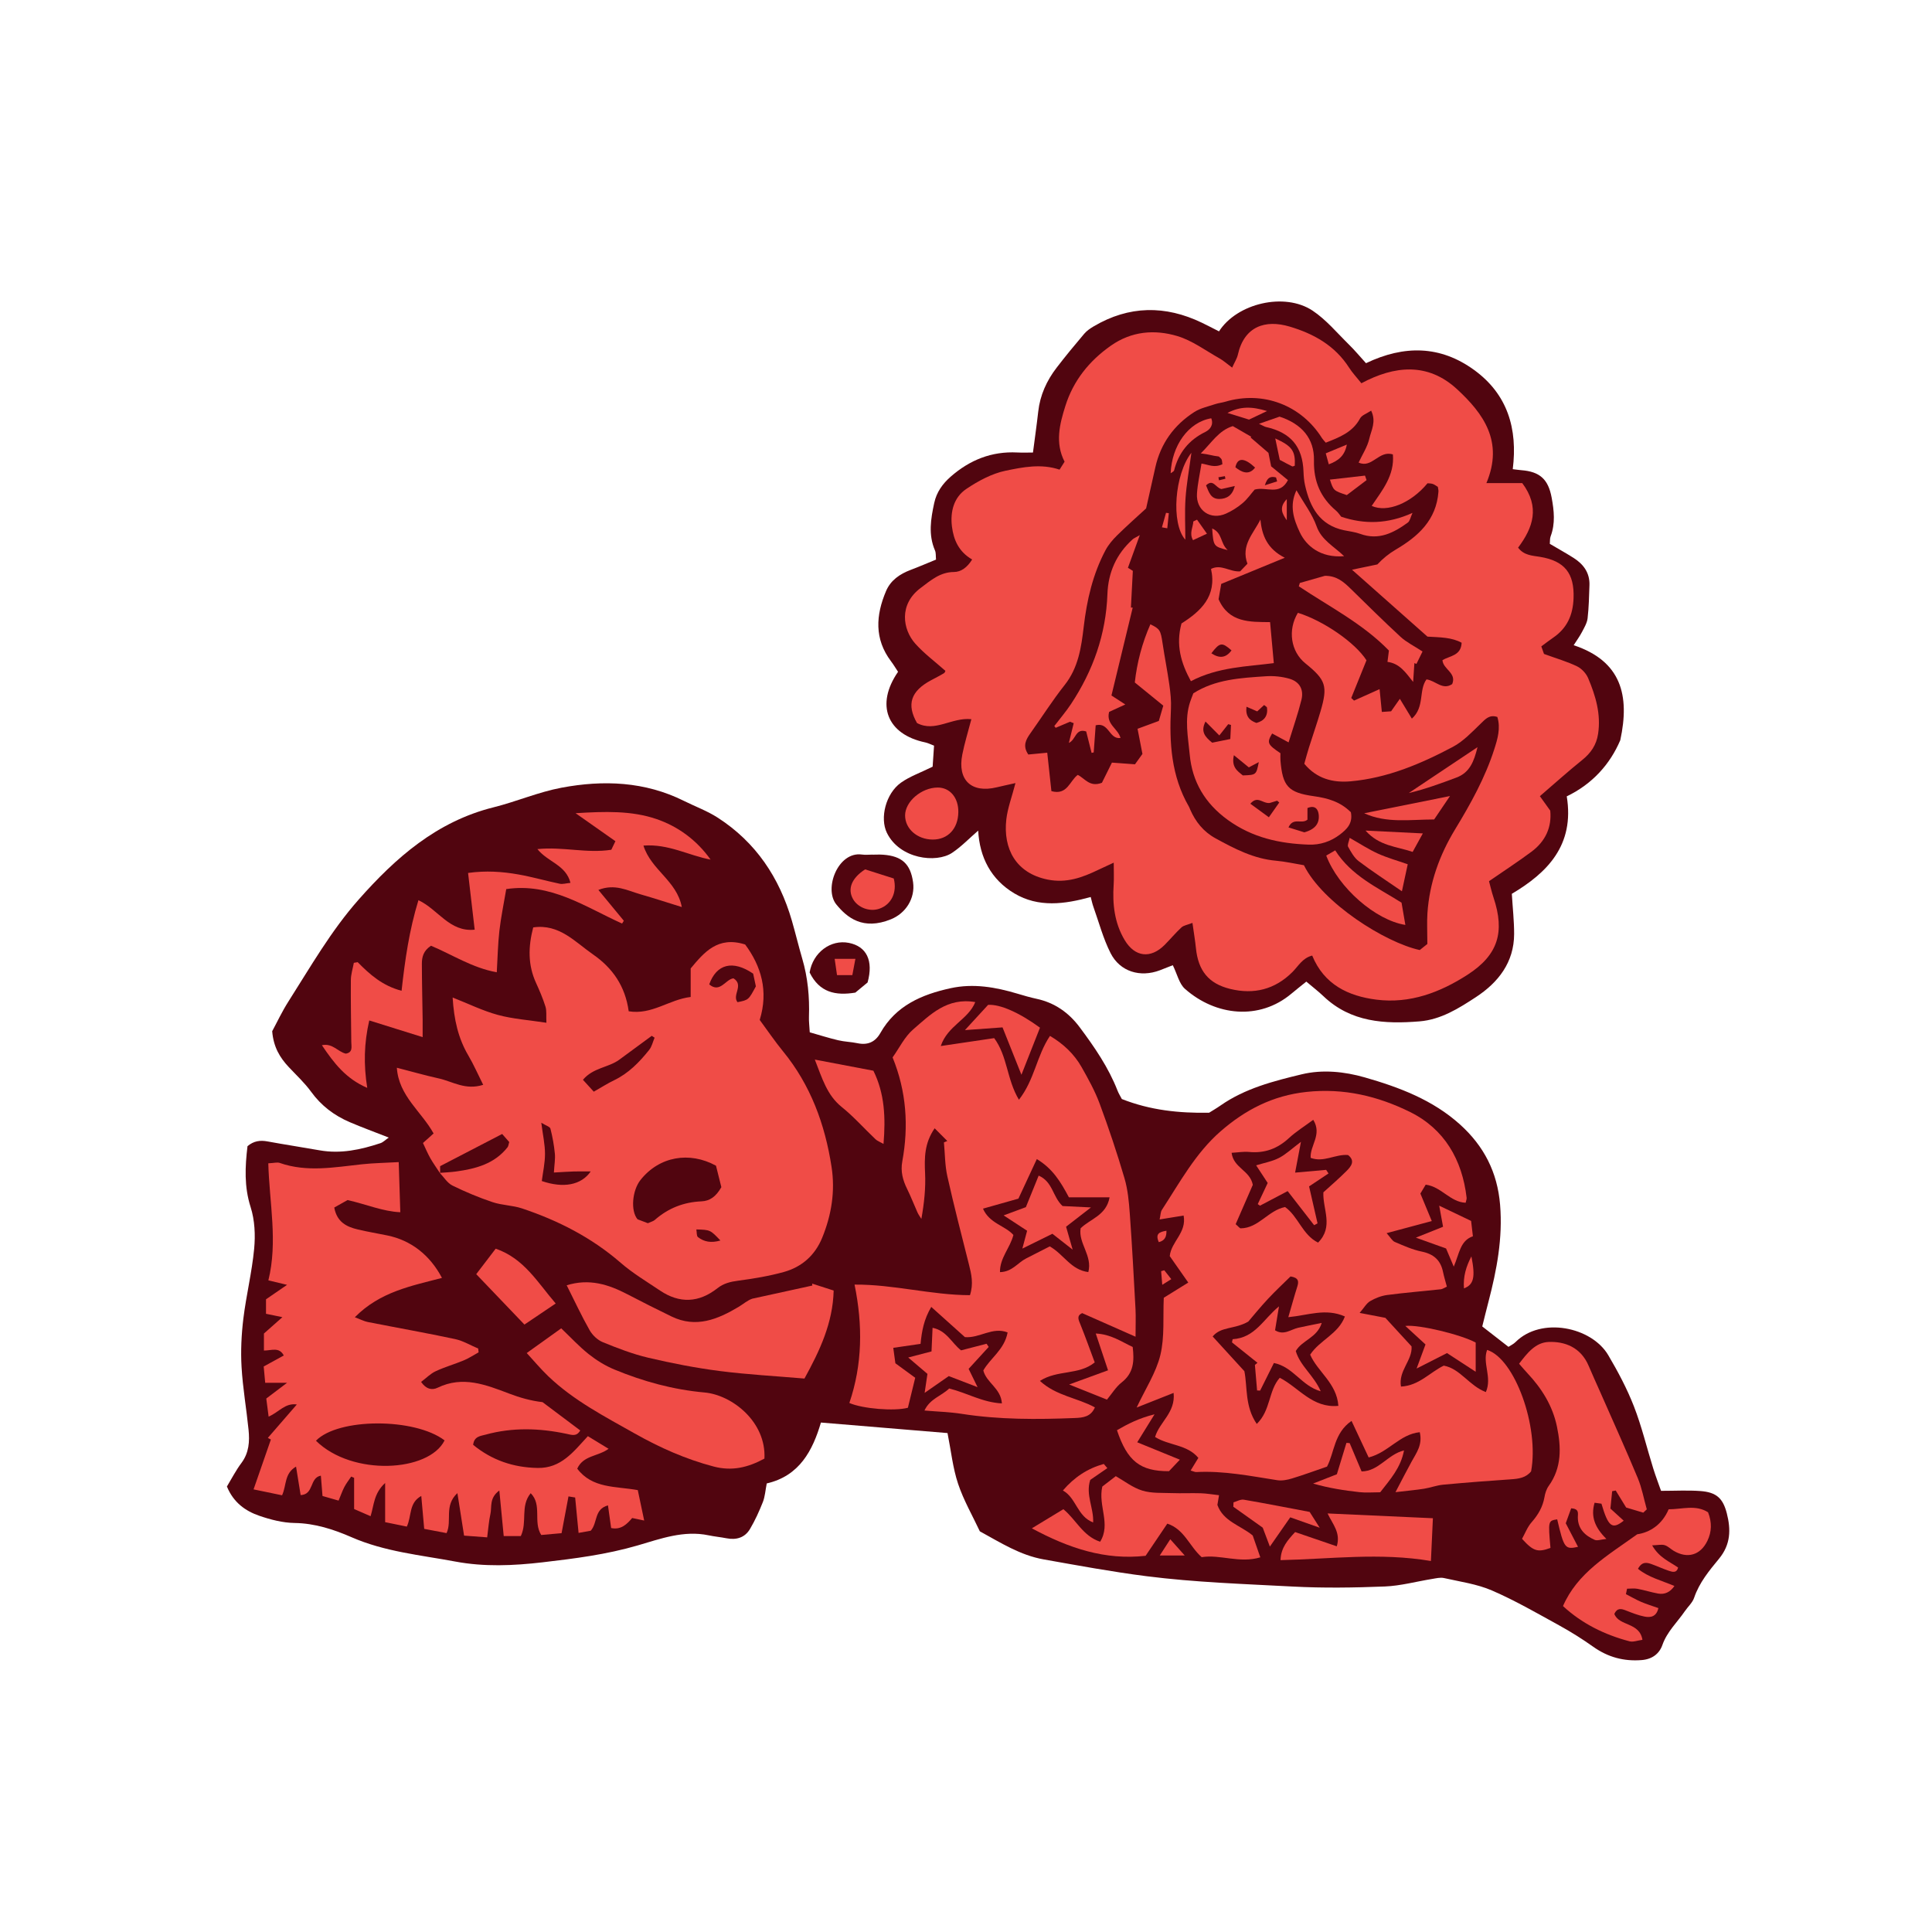 <svg version="1.1" id="svg" xmlns="http://www.w3.org/2000/svg" xmlns:xlink="http://www.w3.org/1999/xlink" x="0px" y="0px"
	 width="200px" height="200px" viewBox="0 0 200 200" enable-background="new 0 0 200 200" xml:space="preserve">
<path class="stroke" fill="#51050f"  d="M178.759,156.658c-0.406-1.582-1.093-2.185-2.744-2.307c-1.291-0.095-2.596-0.02-4.064-0.02
	c-0.277-0.788-0.572-1.555-0.814-2.337c-0.666-2.139-1.186-4.333-1.996-6.414c-0.714-1.833-1.654-3.596-2.655-5.294
	c-1.729-2.932-6.94-4.013-9.603-1.352c-0.21,0.209-0.498,0.338-0.727,0.491c-0.926-0.721-1.775-1.383-2.713-2.112
	c0.217-0.867,0.422-1.72,0.646-2.569c0.859-3.289,1.486-6.574,1.2-10.031c-0.282-3.383-1.68-6.078-4.14-8.3
	c-2.828-2.554-6.309-3.863-9.869-4.882c-2.1-0.602-4.37-0.838-6.52-0.321c-2.926,0.703-5.875,1.458-8.412,3.231
	c-0.422,0.295-0.873,0.553-1.185,0.75c-3.145,0.049-6.085-0.26-9.03-1.419c-0.162-0.312-0.332-0.578-0.444-0.866
	c-0.938-2.409-2.388-4.514-3.919-6.565c-1.126-1.512-2.592-2.545-4.471-2.947c-0.66-0.141-1.313-0.334-1.961-0.527
	c-2.271-0.678-4.562-1.087-6.931-0.57c-2.993,0.654-5.667,1.801-7.269,4.634c-0.525,0.932-1.305,1.285-2.367,1.062
	c-0.66-0.139-1.352-0.152-2.008-0.308c-0.992-0.235-1.966-0.545-2.937-0.821c-0.038-0.674-0.099-1.14-0.083-1.603
	c0.07-2.047-0.116-4.059-0.697-6.031c-0.381-1.301-0.695-2.621-1.072-3.922c-1.291-4.463-3.734-8.124-7.674-10.664
	c-1.084-0.7-2.326-1.152-3.49-1.732c-4.055-2.022-8.35-2.181-12.672-1.372c-2.393,0.448-4.678,1.441-7.051,2.033
	c-5.859,1.462-10.111,5.193-13.971,9.564c-2.852,3.229-4.972,6.947-7.266,10.549c-0.666,1.046-1.193,2.18-1.673,3.064
	c0.136,1.66,0.808,2.747,1.724,3.721c0.78,0.833,1.633,1.621,2.301,2.541c1.047,1.445,2.391,2.462,4,3.151
	c1.281,0.549,2.596,1.029,4.041,1.596c-0.365,0.252-0.584,0.489-0.854,0.578c-2.045,0.679-4.121,1.129-6.299,0.743
	c-1.795-0.318-3.6-0.589-5.395-0.921c-0.766-0.143-1.436-0.051-2.074,0.492c-0.252,2.119-0.356,4.183,0.324,6.31
	c0.43,1.346,0.5,2.894,0.365,4.316c-0.23,2.427-0.824,4.818-1.12,7.243c-0.199,1.648-0.28,3.334-0.184,4.99
	c0.126,2.172,0.506,4.329,0.724,6.498c0.122,1.206,0.051,2.379-0.734,3.432c-0.586,0.783-1.035,1.666-1.506,2.442
	c0.673,1.644,1.9,2.532,3.353,3.03c1.171,0.403,2.435,0.728,3.661,0.746c2.098,0.031,4.059,0.674,5.877,1.468
	c3.461,1.513,7.143,1.848,10.762,2.526c2.984,0.558,5.984,0.431,9.027,0.077c3.324-0.387,6.603-0.803,9.83-1.744
	c2.379-0.693,4.777-1.591,7.356-1.05c0.608,0.127,1.235,0.186,1.847,0.305c1.029,0.201,1.91-0.062,2.443-0.97
	c0.521-0.883,0.951-1.83,1.328-2.786c0.221-0.57,0.26-1.214,0.399-1.921c3.392-0.774,4.757-3.414,5.61-6.303
	c4.465,0.371,8.764,0.729,13.104,1.09c0.366,1.836,0.545,3.605,1.094,5.251c0.574,1.716,1.5,3.313,2.25,4.919
	c2.162,1.184,4.182,2.478,6.611,2.908c3.539,0.627,7.061,1.282,10.633,1.737c5.033,0.641,10.084,0.803,15.13,1.072
	c3.177,0.169,6.369,0.12,9.548-0.006c1.641-0.065,3.268-0.517,4.902-0.78c0.404-0.065,0.842-0.178,1.225-0.092
	c1.671,0.377,3.416,0.615,4.967,1.287c2.383,1.03,4.648,2.343,6.93,3.597c1.229,0.675,2.422,1.425,3.562,2.234
	c1.521,1.077,3.162,1.521,5.014,1.372c1.072-0.087,1.818-0.645,2.141-1.57c0.483-1.377,1.529-2.332,2.313-3.479
	c0.321-0.47,0.793-0.883,0.968-1.398c0.531-1.568,1.568-2.819,2.576-4.042C179.172,159.88,179.187,158.326,178.759,156.658z"/>
<path class="stroke" fill="#51050f"  d="M92.966,69.545c-2.361,3.419-1.139,6.479,2.813,7.308c0.288,0.061,0.562,0.205,0.913,0.337
	c-0.057,0.859-0.111,1.666-0.146,2.177c-1.277,0.631-2.375,1.009-3.281,1.656c-1.58,1.129-2.2,3.67-1.454,5.193
	c1.325,2.708,5.103,3.167,6.749,2.069c0.959-0.64,1.771-1.497,2.701-2.299c0.148,2.753,1.318,5.055,3.748,6.501
	c2.494,1.484,5.195,1.119,7.9,0.371c0.11,0.41,0.17,0.711,0.273,0.998c0.575,1.612,1.016,3.295,1.783,4.811
	c0.976,1.927,3.08,2.547,5.105,1.776c0.465-0.177,0.925-0.363,1.338-0.525c0.456,0.925,0.656,1.917,1.26,2.45
	c3.185,2.813,7.707,3.277,11.011,0.502c0.507-0.425,1.024-0.832,1.548-1.254c0.676,0.572,1.256,1.017,1.783,1.519
	c2.838,2.7,6.33,2.89,9.938,2.597c2.217-0.18,4.062-1.347,5.836-2.509c2.312-1.516,3.951-3.591,3.957-6.542
	c0.002-1.333-0.148-2.667-0.238-4.153c3.678-2.183,6.514-5.038,5.686-10.09c2.656-1.276,4.49-3.338,5.541-5.812
	c1.002-4.626,0.117-8.192-4.824-9.833c0.33-0.519,0.631-0.926,0.861-1.369c0.236-0.454,0.523-0.928,0.58-1.418
	c0.131-1.136,0.154-2.287,0.193-3.433c0.041-1.277-0.624-2.173-1.654-2.824c-0.786-0.496-1.602-0.95-2.449-1.45
	c0.025-0.272-0.004-0.544,0.082-0.773c0.502-1.328,0.355-2.667,0.107-4.011c-0.352-1.904-1.225-2.692-3.134-2.84
	c-0.243-0.02-0.487-0.057-0.892-0.105c0.522-4.193-0.539-7.756-3.998-10.269c-3.496-2.541-7.238-2.592-11.195-0.703
	c-0.594-0.652-1.154-1.329-1.778-1.94c-1.222-1.199-2.345-2.563-3.749-3.498c-2.91-1.937-7.841-0.75-9.689,2.144
	c-0.652-0.33-1.207-0.622-1.77-0.893c-3.803-1.828-7.545-1.786-11.209,0.378c-0.354,0.209-0.711,0.455-0.975,0.765
	c-0.975,1.149-1.938,2.315-2.855,3.51c-1.031,1.341-1.715,2.842-1.905,4.548c-0.154,1.372-0.351,2.74-0.544,4.234
	c-0.496,0-1.062,0.025-1.629-0.004c-2.646-0.136-4.908,0.773-6.878,2.494c-0.845,0.737-1.472,1.609-1.713,2.724
	c-0.356,1.645-0.632,3.284,0.075,4.919c0.117,0.264,0.073,0.597,0.109,0.951c-0.91,0.372-1.766,0.742-2.635,1.07
	c-1.118,0.423-2.064,1.072-2.539,2.189c-1.058,2.494-1.229,4.953,0.514,7.265C92.509,68.815,92.741,69.205,92.966,69.545z"/>
<path class="stroke" fill="#51050f"  d="M92.228,95.165c1.535-0.621,2.525-2.164,2.293-3.834c-0.266-1.895-1.148-2.711-3.104-2.852
	c-0.361-0.027-0.73-0.004-1.094-0.004c0-0.002,0-0.004,0-0.006c-0.364,0-0.736,0.044-1.095-0.007
	c-2.473-0.35-3.97,3.536-2.653,5.164C87.685,94.993,89.331,96.336,92.228,95.165z"/>
<path class="stroke" fill="#51050f"  d="M88.543,102.755c0.413-0.342,0.887-0.734,1.269-1.051c0.627-2.267-0.108-3.736-1.939-4.098
	c-1.886-0.372-3.72,0.995-4.061,3.065C84.823,102.735,86.481,103.094,88.543,102.755z"/>
<path fill-rule="evenodd" clip-rule="evenodd" fill="#f04c47" class="fill" d="M45.563,121.466c-0.34-0.522-0.707-1.03-1.016-1.57
	c-0.279-0.492-0.496-1.019-0.762-1.573c0.391-0.35,0.719-0.645,1.1-0.987c-1.252-2.272-3.611-3.881-3.803-6.804
	c1.514,0.39,2.928,0.793,4.361,1.112c1.408,0.313,2.74,1.246,4.576,0.656c-0.564-1.124-0.99-2.108-1.531-3.025
	c-1.059-1.796-1.494-3.741-1.631-6.013c1.652,0.651,3.127,1.381,4.686,1.803c1.539,0.418,3.164,0.526,5.021,0.811
	c-0.033-0.728,0.039-1.23-0.096-1.667c-0.264-0.842-0.613-1.662-0.981-2.466c-0.843-1.847-0.815-3.721-0.29-5.738
	c2.699-0.389,4.316,1.497,6.19,2.796c2.021,1.402,3.336,3.27,3.696,5.887c2.41,0.393,4.179-1.219,6.416-1.481
	c0-1.093,0-1.997,0-2.954c1.377-1.646,2.793-3.382,5.64-2.479c1.655,2.236,2.432,4.807,1.507,7.809
	c0.795,1.075,1.551,2.199,2.407,3.243c2.862,3.494,4.351,7.566,5.028,11.96c0.393,2.526-0.004,4.997-0.973,7.359
	c-0.74,1.804-2.104,3.01-3.948,3.526c-1.548,0.432-3.153,0.693-4.751,0.907c-0.801,0.106-1.502,0.274-2.148,0.784
	c-1.908,1.502-3.906,1.6-5.93,0.239c-1.383-0.929-2.832-1.794-4.082-2.881c-3.013-2.612-6.467-4.373-10.203-5.622
	c-0.98-0.328-2.071-0.322-3.053-0.652c-1.42-0.477-2.815-1.057-4.16-1.721c-0.523-0.258-0.877-0.861-1.31-1.309
	c0.565-0.048,1.136-0.067,1.696-0.145c2.037-0.281,3.973-0.786,5.326-2.512c0.088-0.111,0.094-0.286,0.171-0.537
	c-0.261-0.298-0.549-0.626-0.731-0.833c-2.19,1.136-4.234,2.196-6.424,3.332C45.563,120.869,45.563,121.167,45.563,121.466z
	 M67.067,126.627c0.34-0.156,0.562-0.203,0.71-0.333c1.389-1.221,2.993-1.853,4.841-1.931c0.828-0.035,1.484-0.454,2.057-1.467
	c-0.163-0.653-0.381-1.528-0.556-2.224c-2.753-1.503-5.87-0.967-7.813,1.476c-0.856,1.078-1.049,3.187-0.309,4.072
	C66.271,126.324,66.651,126.469,67.067,126.627z M61.468,113.01c0.828-0.469,1.441-0.865,2.094-1.178
	c1.504-0.719,2.625-1.876,3.639-3.144c0.279-0.349,0.38-0.839,0.562-1.266c-0.1-0.064-0.197-0.128-0.295-0.193
	c-1.122,0.825-2.243,1.652-3.367,2.476c-1.115,0.818-2.693,0.81-3.755,2.075C60.714,112.186,61.046,112.546,61.468,113.01z
	 M57.339,121.379c0.049-0.831,0.154-1.402,0.1-1.956c-0.086-0.87-0.24-1.739-0.458-2.584c-0.055-0.207-0.474-0.32-0.946-0.613
	c0.164,1.284,0.383,2.246,0.383,3.209c0.002,0.955-0.215,1.912-0.332,2.825c2.217,0.762,4.078,0.437,5.064-0.993
	c-0.691,0-1.22-0.013-1.748,0.003C58.792,121.29,58.185,121.333,57.339,121.379z M77.968,100.792
	c-2.119-1.445-3.797-0.996-4.549,1.111c1.123,0.953,1.695-0.543,2.512-0.627c1.119,0.711-0.176,1.726,0.416,2.469
	c1.144-0.229,1.144-0.229,1.9-1.638C78.166,101.72,78.069,101.267,77.968,100.792z M74.577,128.417
	c-1.05-1.105-1.05-1.105-2.491-1.145c0.055,0.289,0.01,0.669,0.165,0.792C72.884,128.559,73.621,128.694,74.577,128.417z"/>
<path fill-rule="evenodd" clip-rule="evenodd" fill="#f04c47" class="fill" d="M158.499,152.316c-0.541,0.671-1.293,0.769-2.1,0.823
	c-2.338,0.158-4.673,0.338-7.007,0.556c-0.667,0.062-1.312,0.313-1.978,0.418c-0.851,0.134-1.713,0.209-2.954,0.355
	c0.681-1.293,1.162-2.242,1.675-3.174c0.494-0.896,1.146-1.738,0.838-3.033c-2.072,0.207-3.242,2.098-5.29,2.614
	c-0.548-1.17-1.12-2.394-1.772-3.783c-1.832,1.256-1.767,3.283-2.539,4.731c-1.27,0.436-2.438,0.868-3.629,1.228
	c-0.481,0.146-1.031,0.255-1.519,0.179c-2.78-0.433-5.544-0.992-8.384-0.843c-0.143,0.008-0.291-0.075-0.586-0.158
	c0.277-0.453,0.522-0.855,0.799-1.309c-1.164-1.403-3.058-1.265-4.479-2.165c0.457-1.556,2.133-2.524,1.917-4.562
	c-1.309,0.517-2.479,0.981-3.825,1.515c0.898-1.921,2.006-3.596,2.453-5.43c0.454-1.879,0.262-3.917,0.354-5.933
	c0.779-0.483,1.598-0.991,2.537-1.574c-0.727-1.035-1.342-1.917-1.918-2.738c0.148-1.505,1.77-2.42,1.436-4.199
	c-0.857,0.139-1.59,0.258-2.484,0.403c0.1-0.442,0.09-0.77,0.237-0.995c1.851-2.833,3.473-5.857,6.06-8.115
	c2.547-2.222,5.383-3.712,8.91-4.092c3.873-0.416,7.41,0.443,10.729,2.084c3.543,1.753,5.387,4.934,5.845,8.872
	c0.017,0.143-0.055,0.296-0.102,0.518c-1.608-0.069-2.507-1.661-4.134-1.873c-0.193,0.324-0.393,0.657-0.551,0.921
	c0.404,0.973,0.756,1.825,1.18,2.847c-1.57,0.421-2.988,0.801-4.675,1.252c0.409,0.454,0.577,0.796,0.843,0.909
	c0.908,0.386,1.828,0.803,2.783,0.998c1.235,0.25,1.957,0.879,2.209,2.097c0.105,0.501,0.258,0.99,0.4,1.533
	c-0.268,0.12-0.442,0.253-0.627,0.273c-1.852,0.202-3.713,0.349-5.558,0.593c-0.606,0.081-1.224,0.325-1.755,0.634
	c-0.378,0.221-0.621,0.676-1.09,1.218c1.127,0.216,1.926,0.369,2.664,0.511c0.931,1.013,1.807,1.969,2.711,2.955
	c0.113,1.439-1.388,2.519-1.094,4.161c1.873-0.097,2.963-1.455,4.43-2.168c1.712,0.314,2.617,2.079,4.357,2.737
	c0.67-1.536-0.383-2.99,0.129-4.363C156.802,140.634,159.357,147.687,158.499,152.316z M128.817,141.943
	c0.33,1.629,0.031,3.64,1.283,5.463c1.463-1.42,1.191-3.43,2.381-4.78c1.969,1.007,3.378,3.168,6.066,2.907
	c-0.161-2.347-2.156-3.53-2.918-5.3c1.004-1.52,2.904-2.123,3.594-3.952c-1.984-0.885-3.803-0.123-5.857,0.072
	c0.354-1.206,0.62-2.196,0.932-3.173c0.177-0.554,0.11-0.919-0.703-1.042c-0.738,0.728-1.573,1.502-2.346,2.333
	c-0.814,0.874-1.566,1.803-2.028,2.34c-1.43,0.823-2.801,0.477-3.687,1.539C126.597,139.514,127.604,140.619,128.817,141.943z
	 M129.69,122.654c-0.564,1.3-1.18,2.708-1.774,4.073c0.293,0.246,0.41,0.43,0.524,0.429c1.855-0.02,2.838-1.854,4.59-2.205
	c1.361,0.958,1.792,2.881,3.416,3.683c1.646-1.654,0.467-3.464,0.549-5.204c0.798-0.728,1.629-1.437,2.396-2.208
	c0.479-0.48,0.933-1.051,0.158-1.654c-1.316-0.112-2.521,0.805-3.871,0.293c-0.088-1.281,1.217-2.399,0.27-3.938
	c-0.904,0.669-1.779,1.21-2.521,1.895c-1.189,1.099-2.525,1.588-4.137,1.431c-0.539-0.052-1.094,0.048-1.796,0.089
	C127.696,120.923,129.407,121.152,129.69,122.654z"/>
<path fill-rule="evenodd" clip-rule="evenodd" fill="#f04c47" class="fill" d="M53.913,159.016c-0.6,0-1.148,0-1.768,0
	c-0.15-1.557-0.291-3.015-0.455-4.721c-1.062,0.785-0.758,1.691-0.922,2.426c-0.166,0.748-0.217,1.522-0.336,2.426
	c-0.812-0.062-1.52-0.114-2.391-0.18c-0.221-1.403-0.437-2.782-0.691-4.401c-1.416,1.315-0.525,2.849-1.122,4.142
	c-0.757-0.145-1.503-0.287-2.315-0.441c-0.104-1.157-0.197-2.209-0.303-3.406c-1.308,0.715-0.977,2.062-1.496,3.171
	c-0.698-0.144-1.383-0.283-2.244-0.458c0-1.291,0-2.5,0-4.056c-1.183,1.083-1.146,2.279-1.508,3.438
	c-0.592-0.258-1.094-0.478-1.704-0.742c0-1.096,0-2.163,0-3.231c-0.102-0.042-0.203-0.085-0.304-0.128
	c-0.235,0.354-0.502,0.691-0.699,1.066c-0.215,0.408-0.365,0.849-0.604,1.421c-0.565-0.162-1.089-0.312-1.665-0.477
	c-0.059-0.735-0.111-1.388-0.17-2.106c-1.195,0.213-0.695,1.958-2.094,2.012c-0.152-0.946-0.303-1.883-0.475-2.948
	c-1.23,0.712-0.969,1.928-1.447,2.969c-0.957-0.198-1.898-0.393-2.951-0.612c0.633-1.823,1.213-3.492,1.792-5.161
	c-0.104-0.056-0.208-0.112-0.313-0.168c0.973-1.122,1.948-2.244,3-3.46c-1.217-0.178-1.83,0.782-2.92,1.259
	c-0.086-0.674-0.161-1.242-0.243-1.874c0.663-0.502,1.271-0.963,2.151-1.628c-0.902,0-1.512,0-2.262,0
	c-0.057-0.611-0.102-1.104-0.156-1.688c0.721-0.396,1.39-0.762,2.078-1.14c-0.473-0.912-1.268-0.51-2.054-0.512
	c0-0.615,0-1.205,0-1.762c0.592-0.524,1.141-1.009,1.911-1.692c-0.793-0.164-1.219-0.252-1.696-0.351c0-0.52,0-1.026,0-1.499
	c0.667-0.459,1.287-0.884,2.179-1.497c-0.811-0.195-1.273-0.307-1.934-0.466c0.99-3.996,0.104-8.023-0.008-12.116
	c0.594-0.027,0.922-0.132,1.182-0.04c2.832,0.99,5.676,0.444,8.525,0.139c1.184-0.126,2.378-0.143,3.795-0.223
	c0.057,1.769,0.107,3.413,0.164,5.188c-1.818-0.078-3.549-0.834-5.463-1.259c-0.422,0.239-0.901,0.506-1.374,0.773
	c0.275,1.51,1.28,1.997,2.438,2.271c1.014,0.24,2.044,0.411,3.066,0.621c2.43,0.5,4.401,2.021,5.645,4.393
	c-3.144,0.829-6.398,1.418-9.02,4.073c0.614,0.23,0.965,0.418,1.338,0.492c3.012,0.593,6.035,1.127,9.038,1.767
	c0.829,0.177,1.596,0.646,2.394,0.98c0.014,0.131,0.029,0.262,0.043,0.394c-0.51,0.281-1.002,0.607-1.536,0.831
	c-0.96,0.401-1.972,0.685-2.911,1.125c-0.541,0.252-0.984,0.714-1.505,1.106c0.509,0.742,1.112,0.889,1.716,0.597
	c2.597-1.257,4.979-0.308,7.389,0.607c1.106,0.42,2.247,0.75,3.466,0.889c1.286,0.965,2.571,1.93,3.903,2.93
	c-0.387,0.664-0.86,0.467-1.436,0.346c-2.789-0.59-5.588-0.677-8.365,0.089c-0.524,0.144-1.184,0.167-1.287,1.054
	c1.92,1.575,4.139,2.351,6.681,2.393c2.423,0.042,3.685-1.654,5.196-3.29c0.664,0.406,1.355,0.827,2.145,1.308
	c-1.105,0.809-2.617,0.665-3.245,2.056c1.567,2.07,3.952,1.805,6.267,2.221c0.195,0.935,0.408,1.934,0.663,3.149
	c-0.505-0.106-0.81-0.17-1.245-0.262c-0.521,0.618-1.139,1.257-2.176,1.038c-0.105-0.762-0.209-1.51-0.328-2.346
	c-1.456,0.401-1.05,1.792-1.783,2.624c-0.277,0.05-0.668,0.12-1.26,0.227c-0.123-1.271-0.236-2.439-0.354-3.666
	c-0.238-0.039-0.426-0.069-0.691-0.113c-0.237,1.251-0.465,2.462-0.715,3.806c-0.748,0.066-1.447,0.129-2.107,0.188
	c-0.865-1.371,0.125-3.102-1.088-4.327C53.831,155.92,54.616,157.535,53.913,159.016z M46.023,149.108
	c-3.103-2.356-11.017-2.335-13.315,0.036C36.459,152.847,44.409,152.386,46.023,149.108z"/>
<path fill-rule="evenodd" clip-rule="evenodd" fill="#f04c47" class="fill" d="M117.552,138.377c-2.051-0.906-3.783-1.673-5.529-2.445
	c-0.598,0.287-0.373,0.689-0.186,1.158c0.523,1.296,0.992,2.613,1.49,3.947c-1.658,1.344-3.844,0.739-5.674,1.914
	c1.697,1.562,3.874,1.742,5.691,2.742c-0.422,0.98-1.229,1.066-2.072,1.1c-3.914,0.155-7.822,0.178-11.711-0.432
	c-1.219-0.191-2.467-0.225-3.861-0.344c0.571-1.231,1.777-1.515,2.558-2.281c1.824,0.448,3.46,1.449,5.458,1.543
	c-0.108-1.578-1.582-2.109-1.924-3.406c0.711-1.275,2.188-2.15,2.516-3.941c-1.57-0.612-2.902,0.618-4.421,0.486
	c-1.091-0.979-2.235-2.008-3.483-3.127c-0.764,1.294-0.978,2.493-1.109,3.825c-0.907,0.131-1.807,0.262-2.824,0.411
	c0.083,0.62,0.15,1.113,0.219,1.598c0.674,0.494,1.299,0.951,2.053,1.501c-0.249,1.024-0.503,2.062-0.758,3.104
	c-1.383,0.376-4.694,0.106-6.06-0.495c1.355-3.985,1.401-8.034,0.538-12.253c4.027-0.035,7.931,1.084,11.947,1.094
	c0.389-1.194,0.145-2.189-0.109-3.195c-0.762-3.029-1.549-6.053-2.229-9.101c-0.258-1.143-0.246-2.344-0.357-3.52
	c0.116-0.049,0.234-0.098,0.35-0.147c-0.405-0.405-0.811-0.811-1.311-1.312c-1.07,1.558-1.062,3.065-0.99,4.646
	c0.074,1.547-0.094,3.107-0.384,4.732c-0.136-0.222-0.297-0.434-0.403-0.669c-0.363-0.805-0.678-1.634-1.068-2.424
	c-0.451-0.912-0.695-1.809-0.504-2.857c0.672-3.66,0.43-7.254-1.004-10.766c0.701-0.981,1.243-2.132,2.121-2.891
	c1.777-1.531,3.518-3.341,6.438-2.837c-0.722,1.809-2.859,2.431-3.573,4.55c2.033-0.301,3.799-0.562,5.531-0.819
	c1.395,1.891,1.288,4.255,2.562,6.378c1.631-2.084,1.83-4.553,3.215-6.608c1.387,0.821,2.5,1.87,3.275,3.236
	c0.691,1.222,1.381,2.467,1.867,3.778c0.941,2.538,1.803,5.11,2.566,7.707c0.35,1.186,0.467,2.459,0.555,3.701
	c0.238,3.278,0.412,6.562,0.59,9.846C117.591,136.332,117.552,137.163,117.552,138.377z M110.653,123.949
	c-0.865-1.634-1.7-2.988-3.322-3.962c-0.664,1.429-1.271,2.73-1.906,4.096c-1.174,0.331-2.352,0.664-3.666,1.035
	c0.666,1.545,2.299,1.757,3.148,2.726c-0.348,1.358-1.412,2.37-1.391,3.847c1.26-0.026,1.838-0.972,2.689-1.407
	c0.864-0.441,1.727-0.881,2.467-1.259c1.484,0.855,2.184,2.436,3.99,2.659c0.451-1.698-1.057-2.992-0.795-4.534
	c1.01-0.984,2.656-1.324,2.996-3.202C113.403,123.949,112.073,123.949,110.653,123.949z"/>
<path fill-rule="evenodd" clip-rule="evenodd" fill="#f04c47" class="fill" d="M37.028,99.604c1.246,1.26,2.545,2.438,4.543,2.961
	c0.35-3.18,0.79-6.268,1.746-9.378c2.055,0.964,3.209,3.319,5.822,3.054c-0.227-1.95-0.445-3.829-0.684-5.874
	c1.838-0.256,3.537-0.14,5.215,0.157c1.436,0.254,2.844,0.663,4.271,0.961c0.312,0.065,0.658-0.048,1.114-0.092
	c-0.476-1.873-2.332-2.135-3.423-3.495c2.639-0.271,5.102,0.468,7.652,0.069c0.09-0.191,0.219-0.458,0.423-0.887
	c-1.29-0.908-2.552-1.793-4.122-2.898c3.025-0.186,5.787-0.277,8.368,0.604c2.228,0.76,4.179,2.183,5.606,4.199
	c-2.269-0.421-4.344-1.647-6.95-1.45c0.798,2.542,3.454,3.624,3.971,6.362c-1.544-0.478-2.901-0.923-4.272-1.316
	c-1.342-0.385-2.656-1.135-4.363-0.455c0.963,1.167,1.799,2.178,2.633,3.19c-0.061,0.097-0.12,0.193-0.18,0.29
	c-3.803-1.711-7.381-4.252-11.992-3.568c-0.261,1.555-0.551,2.925-0.709,4.311c-0.156,1.384-0.182,2.783-0.271,4.302
	c-2.539-0.455-4.641-1.846-6.809-2.748c-0.802,0.524-0.947,1.189-0.945,1.876c0.004,1.929,0.053,3.858,0.08,5.786
	c0.006,0.506,0,1.013,0,1.799c-1.906-0.596-3.656-1.142-5.526-1.727c-0.542,2.364-0.593,4.563-0.21,6.98
	c-2.211-0.949-3.449-2.563-4.693-4.417c1.119-0.237,1.657,0.691,2.477,0.873c0.75-0.128,0.57-0.711,0.565-1.215
	c-0.021-2.136-0.063-4.273-0.044-6.41c0.006-0.593,0.201-1.184,0.309-1.777C36.762,99.649,36.894,99.626,37.028,99.604z"/>
<path fill-rule="evenodd" clip-rule="evenodd" fill="#f04c47" class="fill" d="M58.664,133.052c2.335-0.723,4.317-0.09,6.259,0.918
	c1.522,0.792,3.054,1.567,4.598,2.314c2.527,1.224,4.77,0.299,6.939-0.997c0.489-0.292,0.922-0.683,1.418-0.848
	c2.072-0.453,4.143-0.907,6.213-1.359c-0.006-0.066-0.013-0.133-0.018-0.201c0.689,0.222,1.381,0.445,2.227,0.717
	c-0.082,3.349-1.43,6.218-3.023,9.111c-3.008-0.257-5.922-0.412-8.81-0.784c-2.476-0.319-4.942-0.803-7.374-1.375
	c-1.605-0.378-3.168-0.983-4.699-1.609c-0.537-0.219-1.064-0.723-1.355-1.234C60.195,136.219,59.475,134.664,58.664,133.052z"/>
<path fill-rule="evenodd" clip-rule="evenodd" fill="#f04c47" class="fill" d="M170.11,156.59c-0.623-0.187-1.244-0.373-1.771-0.531
	c-0.408-0.666-0.744-1.214-1.08-1.761c-0.122,0.024-0.246,0.047-0.369,0.071c-0.062,0.617-0.123,1.236-0.18,1.798
	c0.539,0.492,0.955,0.872,1.375,1.253c-1.189,0.95-1.601,0.637-2.303-1.76c-0.195-0.026-0.43-0.058-0.711-0.097
	c-0.426,1.458,0.053,2.586,1.223,3.747c-0.576,0.057-0.948,0.209-1.205,0.098c-1.01-0.439-1.754-1.141-1.752-2.344
	c0.002-0.417,0.16-0.864-0.689-0.927c-0.166,0.457-0.35,0.96-0.562,1.548c0.426,0.815,0.85,1.63,1.27,2.442
	c-1.344,0.298-1.451,0.157-2.156-2.846c-0.941,0.15-0.941,0.15-0.697,2.96c-1.316,0.479-1.771,0.355-2.943-0.944
	c0.299-0.53,0.55-1.212,0.997-1.722c0.678-0.769,1.15-1.584,1.327-2.598c0.068-0.398,0.203-0.828,0.436-1.152
	c1.369-1.906,1.297-4.012,0.854-6.147c-0.445-2.15-1.571-3.949-3.063-5.534c-0.278-0.296-0.538-0.609-0.856-0.971
	c0.836-1.1,1.695-2.203,3.064-2.255c1.627-0.063,3.318,0.521,4.144,2.486c0.384,0.912,0.8,1.81,1.198,2.715
	c1.301,2.958,2.635,5.901,3.877,8.882c0.432,1.033,0.631,2.161,0.938,3.245C170.351,156.361,170.229,156.476,170.11,156.59z"/>
<path fill-rule="evenodd" clip-rule="evenodd" fill="#f04c47" class="fill" d="M79.134,150.994c-1.69,0.916-3.346,1.325-5.264,0.819
	c-2.893-0.763-5.561-1.951-8.162-3.418c-3.128-1.766-6.318-3.412-8.943-5.919c-0.78-0.746-1.476-1.582-2.238-2.41
	c1.289-0.924,2.454-1.76,3.57-2.557c0.953,0.906,1.834,1.866,2.841,2.667c0.804,0.639,1.712,1.202,2.658,1.594
	c2.991,1.238,6.087,2.087,9.336,2.379C75.786,144.404,79.331,147.187,79.134,150.994z"/>
<path fill-rule="evenodd" clip-rule="evenodd" fill="#f04c47" class="fill" d="M126.194,154.783c-0.073,0.433-0.121,0.721-0.17,1.007
	c0.613,1.711,2.363,2.101,3.656,3.161c0.229,0.658,0.481,1.382,0.787,2.263c-2.142,0.654-4.166-0.33-6.07-0.017
	c-1.288-1.15-1.79-2.89-3.557-3.471c-0.746,1.104-1.465,2.17-2.247,3.329c-4.189,0.473-7.935-0.778-11.776-2.843
	c1.247-0.757,2.256-1.37,3.262-1.98c1.324,1.082,2.006,2.77,3.807,3.367c1.141-1.843-0.234-3.705,0.224-5.712
	c0.379-0.291,0.911-0.701,1.396-1.076c0.865,0.49,1.744,1.186,2.739,1.493c0.967,0.298,2.056,0.224,3.095,0.262
	c0.986,0.037,1.979-0.016,2.967,0.016C124.914,154.601,125.519,154.708,126.194,154.783z"/>
<path fill-rule="evenodd" clip-rule="evenodd" fill="#f04c47" class="fill" d="M168.316,165.024c0.527,0.271,1.038,0.571,1.579,0.804
	c0.562,0.242,1.154,0.417,1.781,0.641c-0.201,0.901-0.812,1.002-1.434,0.879c-0.658-0.13-1.295-0.385-1.923-0.631
	c-0.485-0.191-0.901-0.296-1.204,0.352c0.486,1.294,2.604,0.833,2.91,2.685c-0.504,0.066-0.955,0.253-1.332,0.155
	c-2.602-0.682-4.953-1.853-6.892-3.649c1.493-3.434,4.571-5.197,7.685-7.432c1.244-0.181,2.547-0.935,3.252-2.587
	c1.4,0.002,2.791-0.507,4.08,0.309c0.414,1.055,0.381,2.022-0.068,2.954c-0.719,1.498-2.082,1.884-3.506,1.026
	c-0.311-0.188-0.587-0.477-0.922-0.576c-0.322-0.094-0.697,0-1.293,0.02c0.74,1.292,1.798,1.676,2.69,2.297
	c-0.153,0.598-0.59,0.461-0.968,0.334c-0.593-0.199-1.163-0.464-1.752-0.677c-0.5-0.182-1.01-0.316-1.436,0.474
	c1.092,0.89,2.449,1.212,3.773,1.779c-0.428,0.62-0.983,0.911-1.702,0.781c-0.715-0.129-1.411-0.357-2.127-0.489
	c-0.347-0.065-0.715-0.011-1.075-0.011C168.396,164.648,168.356,164.836,168.316,165.024z"/>
<path fill-rule="evenodd" clip-rule="evenodd" fill="#f04c47" class="fill" d="M148.333,157.167c-0.07,1.491-0.133,2.863-0.205,4.427
	c-5.298-0.895-10.382-0.2-15.568-0.089c0.041-1.311,0.756-2.083,1.512-2.906c1.43,0.489,2.826,0.967,4.311,1.475
	c0.424-1.418-0.414-2.258-0.951-3.402C141.13,156.839,144.631,156.999,148.333,157.167z"/>
<path fill-rule="evenodd" clip-rule="evenodd" fill="#f04c47" class="fill" d="M84.351,109.688c2.225,0.423,4.096,0.779,6.061,1.152
	c1.171,2.364,1.275,4.852,1.05,7.578c-0.36-0.207-0.639-0.303-0.833-0.487c-1.166-1.106-2.241-2.326-3.488-3.33
	C85.614,113.372,85.121,111.66,84.351,109.688z"/>
<path fill-rule="evenodd" clip-rule="evenodd" fill="#f04c47" class="fill" d="M57.526,134.937c-1.125,0.757-2.109,1.421-3.236,2.182
	c-1.617-1.689-3.244-3.392-4.991-5.218c0.634-0.829,1.304-1.706,2.015-2.638C54.259,130.282,55.632,132.739,57.526,134.937z"/>
<path fill-rule="evenodd" clip-rule="evenodd" fill="#f04c47" class="fill" d="M100.272,141.704c0.279,0.57,0.518,1.057,0.926,1.894
	c-1.176-0.452-2.02-0.776-2.982-1.146c-0.691,0.481-1.469,1.021-2.498,1.737c0.121-0.822,0.195-1.318,0.291-1.964
	c-0.583-0.499-1.202-1.025-1.99-1.697c0.871-0.227,1.619-0.422,2.412-0.629c0.036-0.82,0.07-1.58,0.108-2.446
	c1.462,0.292,1.976,1.576,2.951,2.335c0.884-0.229,1.761-0.456,2.64-0.683c0.074,0.109,0.146,0.219,0.221,0.329
	C101.687,140.159,101.022,140.884,100.272,141.704z"/>
<path fill-rule="evenodd" clip-rule="evenodd" fill="#f04c47" class="fill" d="M142.878,154.48c-0.795,0-1.475,0.062-2.141-0.012
	c-1.586-0.177-3.164-0.417-4.805-0.891c0.827-0.323,1.652-0.648,2.46-0.964c0.341-1.124,0.668-2.186,0.991-3.248
	c0.113,0.01,0.223,0.019,0.334,0.027c0.396,0.944,0.795,1.887,1.234,2.931c1.783-0.02,2.68-1.753,4.391-2.178
	C145.009,151.948,143.907,153.153,142.878,154.48z"/>
<path fill-rule="evenodd" clip-rule="evenodd" fill="#f04c47" class="fill" d="M107.659,106.385c-0.614,1.557-1.199,3.039-1.921,4.873
	c-0.731-1.836-1.333-3.341-1.956-4.904c-1.283,0.093-2.434,0.176-3.892,0.282c0.944-1.028,1.667-1.815,2.399-2.613
	C103.517,103.948,105.485,104.8,107.659,106.385z"/>
<path fill-rule="evenodd" clip-rule="evenodd" fill="#f04c47" class="fill" d="M114.591,144.888c-1.316-0.526-2.447-0.979-3.912-1.566
	c1.531-0.559,2.737-1,4.024-1.469c-0.454-1.358-0.835-2.507-1.271-3.809c1.586,0.077,2.641,0.843,3.824,1.394
	c0.171,1.431,0.119,2.685-1.139,3.667C115.521,143.571,115.106,144.272,114.591,144.888z"/>
<path fill-rule="evenodd" clip-rule="evenodd" fill="#f04c47" class="fill" d="M146.646,141.671c0.384-1.04,0.632-1.715,0.921-2.495
	c-0.664-0.61-1.336-1.226-2.086-1.915c1.389-0.166,5.758,0.893,7.282,1.72c0,0.934,0,1.896,0,3.024
	c-1.022-0.666-1.927-1.255-2.97-1.935C148.888,140.534,147.937,141.016,146.646,141.671z"/>
<path fill-rule="evenodd" clip-rule="evenodd" fill="#f04c47" class="fill" d="M127.693,155.52c0.354-0.099,0.732-0.33,1.062-0.273
	c2.251,0.384,4.494,0.828,6.82,1.267c0.27,0.427,0.561,0.881,1.039,1.636c-1.195-0.423-2.053-0.725-3.047-1.077
	c-0.65,0.938-1.291,1.854-2.11,3.029c-0.284-0.752-0.487-1.291-0.739-1.958c-0.948-0.675-1.996-1.42-3.045-2.166
	C127.681,155.826,127.686,155.672,127.693,155.52z"/>
<path fill-rule="evenodd" clip-rule="evenodd" fill="#f04c47" class="fill" d="M119.517,146.409c-0.686,1.109-1.168,1.891-1.791,2.897
	c1.512,0.617,2.867,1.169,4.413,1.801c-0.447,0.473-0.813,0.861-1.126,1.19c-2.973,0.014-4.316-1.037-5.385-4.243
	C116.738,147.413,117.888,146.813,119.517,146.409z"/>
<path fill-rule="evenodd" clip-rule="evenodd" fill="#f04c47" class="fill" d="M150.493,131.122c-0.365-0.864-0.564-1.332-0.797-1.88
	c-0.934-0.335-1.898-0.681-3.125-1.121c1.068-0.429,1.898-0.761,2.814-1.127c-0.127-0.698-0.245-1.341-0.4-2.183
	c1.125,0.538,2.136,1.021,3.303,1.578c0.047,0.395,0.111,0.951,0.186,1.59C151.159,128.429,151.085,129.735,150.493,131.122z"/>
<path fill-rule="evenodd" clip-rule="evenodd" fill="#f04c47" class="fill" d="M114.634,151.98c-0.59,0.406-1.182,0.812-1.773,1.219
	c-0.5,1.55,0.375,2.905,0.301,4.403c-1.66-0.627-1.744-2.55-3.131-3.307c1.185-1.385,2.57-2.285,4.231-2.748
	C114.386,151.693,114.511,151.836,114.634,151.98z"/>
<path fill-rule="evenodd" clip-rule="evenodd" fill="#f04c47" class="fill" d="M152.319,130.06c0.432,2.179,0.239,2.924-0.77,3.314
	C151.449,132.156,151.78,131.089,152.319,130.06z"/>
<path fill-rule="evenodd" clip-rule="evenodd" fill="#f04c47" class="fill" d="M121.146,159.344c0.542,0.609,0.914,1.025,1.496,1.679
	c-0.979,0-1.682,0-2.582,0C120.43,160.45,120.727,159.991,121.146,159.344z"/>
<path fill-rule="evenodd" clip-rule="evenodd" fill="#f04c47" class="fill" d="M121.251,132.417c-0.301,0.188-0.497,0.312-0.934,0.585
	c-0.051-0.597-0.082-1.004-0.117-1.411c0.11-0.031,0.217-0.062,0.326-0.093C120.748,131.782,120.974,132.064,121.251,132.417z"/>
<path fill-rule="evenodd" clip-rule="evenodd" fill="#f04c47" class="fill" d="M119.959,128.588c-0.379-0.863,0.038-1.063,0.792-1.181
	C120.765,128.071,120.558,128.425,119.959,128.588z"/>
<path fill-rule="evenodd" clip-rule="evenodd" fill="#f04c47" class="fill" d="M100.637,57.919c-1.382-0.798-1.919-2.024-2.092-3.412
	c-0.189-1.542,0.19-3.022,1.492-3.895c1.231-0.826,2.634-1.586,4.06-1.883c1.803-0.375,3.691-0.751,5.588-0.112
	c0.195-0.306,0.355-0.561,0.521-0.823c-1.01-1.951-0.509-3.897,0.08-5.767c0.82-2.609,2.461-4.666,4.715-6.246
	c2.133-1.498,4.518-1.694,6.868-0.994c1.554,0.463,2.938,1.509,4.386,2.32c0.395,0.223,0.741,0.537,1.297,0.95
	c0.244-0.546,0.496-0.925,0.59-1.339c0.66-2.94,2.839-3.658,5.355-2.912c2.518,0.746,4.705,1.976,6.168,4.265
	c0.332,0.521,0.768,0.977,1.266,1.603c3.404-1.819,6.863-2.188,9.899,0.612c2.735,2.525,4.849,5.427,3.042,9.723
	c1.342,0,2.534,0,3.711,0c1.857,2.487,1.122,4.615-0.43,6.683c0.605,0.808,1.477,0.822,2.262,0.951
	c2.572,0.423,3.57,1.717,3.48,4.273c-0.061,1.761-0.673,3.122-2.128,4.109c-0.382,0.259-0.747,0.548-1.21,0.889
	c0.135,0.378,0.262,0.743,0.277,0.781c1.344,0.49,2.424,0.799,3.422,1.283c0.475,0.231,0.943,0.732,1.149,1.222
	c0.774,1.832,1.339,3.718,1.03,5.765c-0.174,1.16-0.754,1.994-1.654,2.717c-1.451,1.167-2.834,2.415-4.373,3.737
	c0.359,0.5,0.683,0.95,1.074,1.496c0.172,1.729-0.504,3.184-1.943,4.255c-1.366,1.018-2.799,1.948-4.396,3.051
	c0.118,0.431,0.263,1.081,0.472,1.708c1.182,3.543,0.48,5.919-2.668,7.958c-2.849,1.846-5.994,3.038-9.463,2.596
	c-2.906-0.37-5.41-1.552-6.644-4.563c-0.999,0.248-1.429,1.082-2.029,1.686c-1.819,1.829-4.013,2.366-6.46,1.767
	c-2.254-0.551-3.309-1.9-3.547-4.212c-0.083-0.81-0.221-1.614-0.361-2.623c-0.535,0.21-0.908,0.257-1.136,0.466
	c-0.61,0.564-1.144,1.208-1.729,1.8c-1.457,1.469-3.086,1.284-4.146-0.479c-1.062-1.772-1.278-3.719-1.146-5.739
	c0.045-0.668,0.008-1.342,0.008-2.283c-0.623,0.289-1.114,0.509-1.598,0.742c-1.658,0.802-3.304,1.4-5.246,1.008
	c-3.283-0.663-4.621-3.19-4.275-6.234c0.135-1.17,0.571-2.305,0.947-3.755c-0.795,0.18-1.373,0.302-1.947,0.44
	c-2.615,0.63-4.083-0.75-3.555-3.405c0.229-1.161,0.584-2.297,0.936-3.648c-2.035-0.213-3.761,1.395-5.626,0.398
	c-1.095-1.919-0.653-3.301,1.446-4.425c0.449-0.243,0.912-0.47,1.35-0.738c0.112-0.07,0.146-0.268,0.136-0.246
	c-1.073-0.954-2.198-1.785-3.108-2.806c-1.31-1.47-1.734-4.063,0.557-5.772c1.045-0.781,2.001-1.64,3.444-1.649
	C99.485,59.206,100.116,58.757,100.637,57.919z M137.243,45.825c-0.184-0.219-0.299-0.327-0.382-0.456
	c-2.149-3.439-6.124-4.941-10.009-3.785c-0.346,0.103-0.715,0.135-1.059,0.251c-0.729,0.247-1.521,0.409-2.154,0.814
	c-2.105,1.351-3.49,3.259-4.039,5.731c-0.292,1.317-0.591,2.634-0.955,4.253c-0.859,0.791-1.951,1.755-2.99,2.775
	c-0.469,0.462-0.918,0.99-1.224,1.569c-1.309,2.478-1.923,5.148-2.247,7.925c-0.248,2.107-0.554,4.218-1.964,6.001
	c-1.261,1.591-2.352,3.315-3.528,4.971c-0.471,0.665-0.869,1.32-0.242,2.233c0.609-0.059,1.263-0.121,1.96-0.188
	c0.146,1.352,0.29,2.677,0.431,3.978c1.657,0.466,1.899-1.086,2.729-1.681c0.757,0.377,1.234,1.306,2.502,0.816
	c0.284-0.57,0.661-1.333,1.035-2.087c0.828,0.061,1.598,0.118,2.387,0.175c0.28-0.39,0.518-0.718,0.771-1.073
	c-0.172-0.885-0.339-1.743-0.506-2.604c0.764-0.282,1.48-0.545,2.202-0.81c0.153-0.528,0.282-0.967,0.463-1.584
	c-0.96-0.779-1.909-1.554-2.95-2.401c0.227-2.052,0.753-4.071,1.613-6.021c0.994,0.475,1.065,0.636,1.262,1.963
	c0.213,1.439,0.502,2.868,0.704,4.31c0.113,0.816,0.204,1.651,0.163,2.47c-0.178,3.528,0.03,6.973,1.858,10.128
	c0.052,0.09,0.085,0.19,0.126,0.286c0.554,1.281,1.385,2.317,2.627,2.997c1.971,1.078,3.951,2.117,6.258,2.32
	c0.979,0.086,1.945,0.309,2.896,0.466c1.945,3.92,8.428,8.013,11.992,8.781c0.275-0.218,0.627-0.502,0.786-0.628
	c0-1.319-0.055-2.263,0.009-3.196c0.213-3.134,1.24-5.996,2.871-8.681c1.598-2.629,3.096-5.32,4.043-8.27
	c0.352-1.089,0.678-2.192,0.324-3.353c-0.832-0.276-1.242,0.225-1.751,0.717c-0.89,0.859-1.777,1.805-2.846,2.374
	c-3.329,1.767-6.798,3.237-10.608,3.572c-1.806,0.16-3.492-0.262-4.78-1.818c0.169-0.598,0.312-1.147,0.483-1.687
	c0.391-1.243,0.825-2.474,1.191-3.724c0.776-2.64,0.568-3.26-1.566-4.987c-1.516-1.226-1.846-3.458-0.771-5.229
	c2.631,0.813,5.93,3.079,7.099,4.917c-0.513,1.269-1.044,2.585-1.577,3.9c0.097,0.091,0.194,0.181,0.29,0.271
	c0.851-0.381,1.7-0.761,2.644-1.186c0.087,0.872,0.158,1.581,0.233,2.36c0.413-0.029,0.708-0.049,0.958-0.066
	c0.324-0.46,0.6-0.853,0.908-1.292c0.436,0.721,0.797,1.316,1.242,2.05c1.348-1.196,0.686-2.938,1.514-4.061
	c0.947,0.124,1.656,1.156,2.661,0.485c0.487-1.168-0.952-1.53-1.007-2.479c0.763-0.456,1.926-0.444,1.984-1.801
	c-1.047-0.568-2.197-0.552-3.537-0.633c-2.428-2.153-4.971-4.408-7.812-6.926c1.15-0.239,1.887-0.393,2.625-0.547
	c0.566-0.606,1.193-1.119,1.883-1.523c2.347-1.377,4.229-3.077,4.441-6.018c0.012-0.148-0.039-0.303-0.063-0.489
	c-0.173-0.103-0.338-0.237-0.528-0.302c-0.184-0.062-0.389-0.052-0.541-0.069c-1.707,2.063-4.175,3.067-5.779,2.342
	c1.09-1.614,2.381-3.155,2.194-5.326c-1.443-0.472-2.159,1.479-3.546,0.839c0.383-0.828,0.915-1.623,1.111-2.494
	c0.189-0.847,0.742-1.729,0.184-2.88c-0.455,0.306-0.966,0.467-1.146,0.805C140.032,44.737,138.696,45.259,137.243,45.825z"/>
<path fill-rule="evenodd" clip-rule="evenodd" fill="#f04c47" class="fill" d="M99.206,84.071c-0.021,1.714-1.079,2.845-2.652,2.84
	c-1.594-0.006-2.857-1.109-2.859-2.493c0-1.437,1.685-2.882,3.37-2.892C98.337,81.52,99.226,82.577,99.206,84.071z"/>
<path fill-rule="evenodd" clip-rule="evenodd" fill="#f04c47" class="fill" d="M89.556,89.997c1.021,0.325,2.007,0.639,2.965,0.944
	c0.373,1.45-0.257,2.717-1.518,3.138c-0.996,0.333-2.21-0.126-2.707-1.022C87.726,92.024,88.144,90.911,89.556,89.997z"/>
<path fill-rule="evenodd" clip-rule="evenodd" fill="#f04c47" class="fill" d="M88.552,99.257c-0.139,0.73-0.221,1.166-0.318,1.686
	c-0.518,0-0.947,0-1.586,0c-0.078-0.537-0.154-1.065-0.244-1.686C87.22,99.257,87.79,99.257,88.552,99.257z"/>
<path fill-rule="evenodd" clip-rule="evenodd" fill="#f04c47" class="fill" d="M134.138,139.861c0.455,1.551,1.879,2.529,2.582,4.163
	c-1.977-0.543-2.836-2.529-4.846-2.928c-0.479,0.964-0.951,1.91-1.424,2.856c-0.105-0.004-0.211-0.008-0.316-0.012
	c-0.076-0.881-0.15-1.762-0.227-2.643c0.09-0.073,0.176-0.146,0.266-0.22c-0.881-0.705-1.76-1.411-2.64-2.116
	c0.024-0.109,0.05-0.218,0.071-0.328c2.328-0.138,3.191-2.1,4.796-3.397c-0.136,0.819-0.271,1.636-0.407,2.475
	c0.912,0.566,1.621-0.085,2.384-0.258c0.75-0.169,1.506-0.312,2.446-0.504C136.355,138.496,134.79,138.727,134.138,139.861z"/>
<path fill-rule="evenodd" clip-rule="evenodd" fill="#f04c47" class="fill" d="M134.069,121.389c1.234-0.11,2.223-0.197,3.213-0.286
	c0.082,0.124,0.163,0.249,0.245,0.374c-0.722,0.479-1.444,0.959-2.012,1.337c0.354,1.539,0.614,2.682,0.876,3.825
	c-0.117,0.064-0.235,0.128-0.354,0.192c-0.894-1.151-1.789-2.303-2.74-3.528c-0.969,0.511-1.916,1.01-2.865,1.509
	c-0.075-0.054-0.152-0.108-0.23-0.163c0.334-0.709,0.668-1.419,1.029-2.188c-0.37-0.566-0.762-1.16-1.195-1.825
	c0.857-0.267,1.67-0.406,2.367-0.768c0.723-0.374,1.334-0.963,2.271-1.666C134.448,119.391,134.281,120.277,134.069,121.389z"/>
<path fill-rule="evenodd" clip-rule="evenodd" fill="#f04c47" class="fill" d="M110.36,126.988c0.256,0.891,0.422,1.47,0.681,2.375
	c-0.876-0.687-1.493-1.17-2.097-1.644c-1.027,0.507-1.949,0.961-3.109,1.533c0.195-0.736,0.334-1.248,0.491-1.846
	c-0.726-0.476-1.479-0.966-2.43-1.589c0.992-0.368,1.747-0.648,2.302-0.854c0.488-1.206,0.906-2.23,1.325-3.264
	c1.476,0.643,1.436,2.185,2.472,3.149c0.771,0.038,1.672,0.082,2.941,0.145C111.892,125.801,111.122,126.397,110.36,126.988z"/>
<path fill-rule="evenodd" clip-rule="evenodd" fill="#f04c47" class="fill" d="M139.841,84.082c0.231,1.165-0.441,1.781-1.146,2.318
	c-0.936,0.712-2.025,1.076-3.213,1.036c-3.014-0.106-5.828-0.715-8.371-2.552c-2.381-1.719-3.697-3.974-3.953-6.783
	c-0.164-1.787-0.557-3.626,0.039-5.426c0.096-0.295,0.217-0.583,0.336-0.902c2.292-1.459,4.906-1.59,7.494-1.766
	c0.811-0.056,1.671,0.028,2.449,0.253c1.054,0.306,1.51,1.114,1.249,2.181c-0.343,1.4-0.827,2.767-1.331,4.41
	c-0.723-0.391-1.213-0.657-1.703-0.921c-0.562,0.956-0.496,1.127,0.859,2.042c0,0.229-0.018,0.488,0.002,0.742
	c0.221,2.673,0.786,3.335,3.46,3.708C137.445,82.622,138.753,82.993,139.841,84.082z M135.025,86.163
	c1.175-0.329,1.58-0.97,1.487-1.838c-0.058-0.521-0.349-1.019-1.164-0.676c0,0.412,0,0.853,0,1.2
	c-0.602,0.514-1.47-0.292-1.965,0.804C134.009,85.847,134.567,86.02,135.025,86.163z M127.431,75.046
	c-0.095-0.025-0.19-0.053-0.286-0.079c-0.267,0.337-0.532,0.674-0.921,1.166c-0.491-0.494-0.889-0.895-1.431-1.44
	c-0.515,1.018-0.091,1.562,0.692,2.189c0.531-0.108,1.157-0.235,1.877-0.38C127.391,75.919,127.41,75.483,127.431,75.046z
	 M131.353,84.604c0.469-0.667,0.771-1.098,1.076-1.528c-0.072-0.062-0.145-0.125-0.217-0.188c-0.328,0.101-0.66,0.201-0.785,0.239
	c-0.75,0.063-1.234-0.806-1.99,0.074C130.022,83.631,130.562,84.025,131.353,84.604z M129.279,79.439
	c-0.504-0.41-0.947-0.774-1.546-1.263c-0.29,1.229,0.375,1.648,0.922,2.094c1.391-0.047,1.391-0.047,1.655-1.376
	C129.935,79.094,129.603,79.269,129.279,79.439z M130.064,74.839c0.813-0.216,1.204-0.729,1.096-1.587
	c-0.009-0.075-0.146-0.135-0.301-0.269c-0.235,0.218-0.478,0.442-0.712,0.66c-0.344-0.149-0.68-0.295-1.113-0.484
	C128.922,74.135,129.322,74.573,130.064,74.839z"/>
<path fill-rule="evenodd" clip-rule="evenodd" fill="#f04c47" class="fill" d="M130.476,53.784c0.162,1.669,0.719,3.04,2.525,3.953
	c-2.412,0.993-4.449,1.832-6.58,2.708c-0.084,0.503-0.18,1.055-0.274,1.587c1.073,2.439,3.23,2.35,5.331,2.37
	c0.128,1.396,0.25,2.742,0.387,4.244c-2.748,0.358-5.773,0.395-8.583,1.87c-1.032-1.893-1.579-3.762-0.974-5.976
	c1.99-1.261,3.689-2.819,3.057-5.645c1.061-0.535,1.934,0.331,3.015,0.252c0.207-0.217,0.483-0.506,0.755-0.79
	C128.428,56.45,129.759,55.241,130.476,53.784z M127.485,67.328c-0.987-0.869-1.209-0.839-2.084,0.3
	C126.2,68.161,126.888,68.148,127.485,67.328z"/>
<path fill-rule="evenodd" clip-rule="evenodd" fill="#f04c47" class="fill" d="M110.76,74.714c-0.491,0.21-0.983,0.42-1.474,0.629
	c-0.049-0.061-0.098-0.121-0.146-0.182c0.578-0.758,1.206-1.486,1.73-2.28c2.287-3.456,3.625-7.222,3.771-11.402
	c0.078-2.216,0.934-4.145,2.615-5.653c0.113-0.101,0.262-0.156,0.736-0.431c-0.443,1.223-0.779,2.15-1.229,3.382
	c0.092,0.058,0.344,0.216,0.508,0.318c-0.067,1.275-0.133,2.538-0.199,3.799c0.062,0.002,0.123,0.004,0.186,0.006
	c-0.732,3.027-1.466,6.054-2.201,9.097c0.562,0.364,0.979,0.635,1.433,0.929c-0.622,0.287-1.171,0.539-1.673,0.77
	c-0.35,1.278,0.936,1.733,1.177,2.702c-1.202,0.152-1.173-1.67-2.569-1.317c-0.064,0.909-0.135,1.858-0.204,2.809
	c-0.073,0.016-0.146,0.032-0.22,0.048c-0.189-0.755-0.379-1.51-0.559-2.22c-1.123-0.355-1.045,0.847-1.793,1.188
	c0.187-0.757,0.346-1.4,0.502-2.044C111.022,74.814,110.891,74.764,110.76,74.714z"/>
<path fill-rule="evenodd" clip-rule="evenodd" fill="#f04c47" class="fill" d="M124.378,47.987c0.785,0.125,1.305,0.471,2.164,0.071
	c-0.057-0.572-0.057-0.515-0.373-0.801c-0.773-0.092-0.902-0.208-1.865-0.322c1.143-1.122,1.852-2.37,3.316-2.824
	c0.67,0.386,1.291,0.745,1.912,1.104c-0.023,0.024-0.049,0.048-0.074,0.072c0.545,0.469,1.09,0.938,1.851,1.592
	c0.056,0.278,0.177,0.882,0.28,1.396c0.634,0.52,1.176,0.965,1.738,1.427c-0.859,1.659-2.248,0.641-3.447,0.981
	c-0.352,0.403-0.736,0.966-1.238,1.394c-0.508,0.434-1.097,0.806-1.707,1.083c-1.611,0.73-3.143-0.31-3.025-2.073
	C123.978,50.062,124.213,49.045,124.378,47.987z M126.44,50.626c-0.619-0.147-0.844-1.089-1.59-0.382
	c0.281,0.66,0.469,1.423,1.379,1.409c0.758-0.012,1.36-0.36,1.594-1.342C127.278,50.435,126.854,50.532,126.44,50.626z
	 M129.925,48.402c-1.049-0.981-1.811-1.117-2.038-0.03C128.448,48.822,129.259,49.295,129.925,48.402z M132.208,49.832
	c-0.037-0.136-0.074-0.271-0.113-0.406c-0.473-0.121-0.884-0.104-1.158,0.812C131.504,50.056,131.856,49.944,132.208,49.832z
	 M126.856,49.558c-0.018-0.088-0.037-0.177-0.057-0.266c-0.223,0.039-0.446,0.077-0.67,0.115c0.02,0.105,0.043,0.21,0.064,0.315
	C126.415,49.667,126.636,49.613,126.856,49.558z"/>
<path fill-rule="evenodd" clip-rule="evenodd" fill="#f04c47" class="fill" d="M134.56,60.348c0.898-0.257,1.796-0.513,2.587-0.738
	c1.206-0.021,1.946,0.623,2.667,1.329c1.713,1.677,3.418,3.368,5.18,4.993c0.592,0.546,1.354,0.913,2.265,1.511
	c-0.151,0.313-0.39,0.8-0.628,1.286c-0.07-0.028-0.141-0.056-0.213-0.084c-0.037,0.565-0.074,1.131-0.129,1.949
	c-0.785-0.988-1.396-1.913-2.658-2.077c0.047-0.368,0.098-0.762,0.15-1.171c-2.691-2.779-6.148-4.53-9.328-6.653
	C134.487,60.578,134.523,60.462,134.56,60.348z"/>
<path fill-rule="evenodd" clip-rule="evenodd" fill="#f04c47" class="fill" d="M130.329,43.872c0.936-0.325,1.582-0.551,2.131-0.742
	c2.314,0.763,3.609,2.271,3.561,4.542c-0.045,2.179,0.691,3.851,2.312,5.217c0.195,0.165,0.336,0.395,0.51,0.603
	c2.414,0.803,4.795,0.767,7.379-0.397c-0.211,0.457-0.266,0.841-0.482,1c-1.471,1.069-3.017,1.869-4.93,1.172
	c-0.534-0.195-1.115-0.259-1.678-0.376c-2.518-0.53-3.519-2.382-4.031-4.645c-0.103-0.455-0.146-0.93-0.162-1.397
	c-0.088-2.613-1.309-4.073-3.904-4.651C130.904,44.168,130.786,44.085,130.329,43.872z"/>
<path fill-rule="evenodd" clip-rule="evenodd" fill="#f04c47" class="fill" d="M145.087,93.443c0.15,0.867,0.271,1.571,0.396,2.304
	c-3.098-0.486-6.951-3.866-8.191-7.178c0.266-0.156,0.551-0.321,0.928-0.541C139.892,90.671,142.604,91.878,145.087,93.443z"/>
<path fill-rule="evenodd" clip-rule="evenodd" fill="#f04c47" class="fill" d="M145.126,92.264c-1.697-1.169-3.125-2.091-4.475-3.116
	c-0.474-0.359-0.794-0.952-1.094-1.489c-0.1-0.182,0.08-0.522,0.16-0.924c1.068,0.604,1.963,1.193,2.928,1.63
	c0.977,0.442,2.023,0.731,3.083,1.104C145.538,90.351,145.379,91.088,145.126,92.264z"/>
<path fill-rule="evenodd" clip-rule="evenodd" fill="#f04c47" class="fill" d="M141.222,84.188c2.857-0.573,5.711-1.146,8.881-1.783
	c-0.652,0.964-1.157,1.712-1.641,2.425C145.954,84.835,143.539,85.248,141.222,84.188z"/>
<path fill-rule="evenodd" clip-rule="evenodd" fill="#f04c47" class="fill" d="M139.142,57.575c-2.459,0.206-3.927-1.08-4.582-2.461
	c-0.646-1.367-1.107-2.779-0.35-4.36c0.77,1.339,1.635,2.46,2.084,3.73C136.8,55.911,138.067,56.539,139.142,57.575z"/>
<path fill-rule="evenodd" clip-rule="evenodd" fill="#f04c47" class="fill" d="M152.952,77.345c-0.365,1.49-0.811,2.634-2.179,3.146
	c-1.624,0.609-3.251,1.207-4.938,1.605C148.14,80.558,150.444,79.02,152.952,77.345z"/>
<path fill-rule="evenodd" clip-rule="evenodd" fill="#f04c47" class="fill" d="M147.292,86.275c-0.4,0.729-0.707,1.28-1.055,1.914
	c-1.695-0.574-3.455-0.6-4.879-2.208C143.438,86.084,145.237,86.173,147.292,86.275z"/>
<path fill-rule="evenodd" clip-rule="evenodd" fill="#f04c47" class="fill" d="M122.705,55.871c-1.515-1.693-1.099-6.811,0.628-9
	c-0.24,1.792-0.507,3.244-0.607,4.707C122.629,53.001,122.705,54.439,122.705,55.871z"/>
<path fill-rule="evenodd" clip-rule="evenodd" fill="#f04c47" class="fill" d="M121.185,48.991c0.119-2.85,1.826-5.293,4.203-5.69
	c0.27,0.68-0.128,1.174-0.615,1.413c-1.716,0.839-2.766,2.161-3.232,3.988C121.511,48.812,121.325,48.881,121.185,48.991z"/>
<path fill-rule="evenodd" clip-rule="evenodd" fill="#f04c47" class="fill" d="M141.466,49.702c-0.718,0.544-1.437,1.088-2.045,1.55
	c-1.378-0.462-1.378-0.462-1.748-1.603c1.225-0.14,2.427-0.277,3.631-0.414C141.356,49.391,141.412,49.546,141.466,49.702z"/>
<path fill-rule="evenodd" clip-rule="evenodd" fill="#f04c47" class="fill" d="M132.481,47.605c-0.174-0.824-0.32-1.521-0.467-2.219
	c1.742,0.799,2.096,1.292,2.021,2.824c-0.092,0.025-0.204,0.099-0.268,0.068C133.347,48.074,132.938,47.847,132.481,47.605z"/>
<path fill-rule="evenodd" clip-rule="evenodd" fill="#f04c47" class="fill" d="M127.067,42.746c1.355-0.702,2.518-0.675,4.098-0.195
	c-0.84,0.398-1.369,0.65-1.866,0.886C128.597,43.219,127.966,43.024,127.067,42.746z"/>
<path fill-rule="evenodd" clip-rule="evenodd" fill="#f04c47" class="fill" d="M139.423,46.024c-0.208,1.139-0.863,1.672-1.867,2.043
	c-0.103-0.374-0.188-0.679-0.314-1.138C138.011,46.61,138.718,46.317,139.423,46.024z"/>
<path fill-rule="evenodd" clip-rule="evenodd" fill="#f04c47" class="fill" d="M123.916,53.796c0.315,0.446,0.632,0.892,1.026,1.451
	c-0.601,0.28-0.99,0.462-1.441,0.672c-0.416-0.732,0.006-1.326,0.031-1.939C123.661,53.919,123.786,53.858,123.916,53.796z"/>
<path fill-rule="evenodd" clip-rule="evenodd" fill="#f04c47" class="fill" d="M125.483,54.707c1.092,0.479,0.805,1.506,1.608,2.241
	C125.618,56.563,125.618,56.563,125.483,54.707z"/>
<path fill-rule="evenodd" clip-rule="evenodd" fill="#f04c47" class="fill" d="M133.208,51.67c0,0.896,0,1.544,0,2.19
	C132.761,53.209,132.348,52.557,133.208,51.67z"/>
<path fill-rule="evenodd" clip-rule="evenodd" fill="#f04c47" class="fill" d="M120.284,54.589c0.142-0.5,0.281-1.001,0.423-1.502
	c0.096,0.013,0.193,0.025,0.289,0.039c-0.054,0.521-0.106,1.042-0.159,1.562C120.652,54.656,120.468,54.623,120.284,54.589z"/>
</svg>
